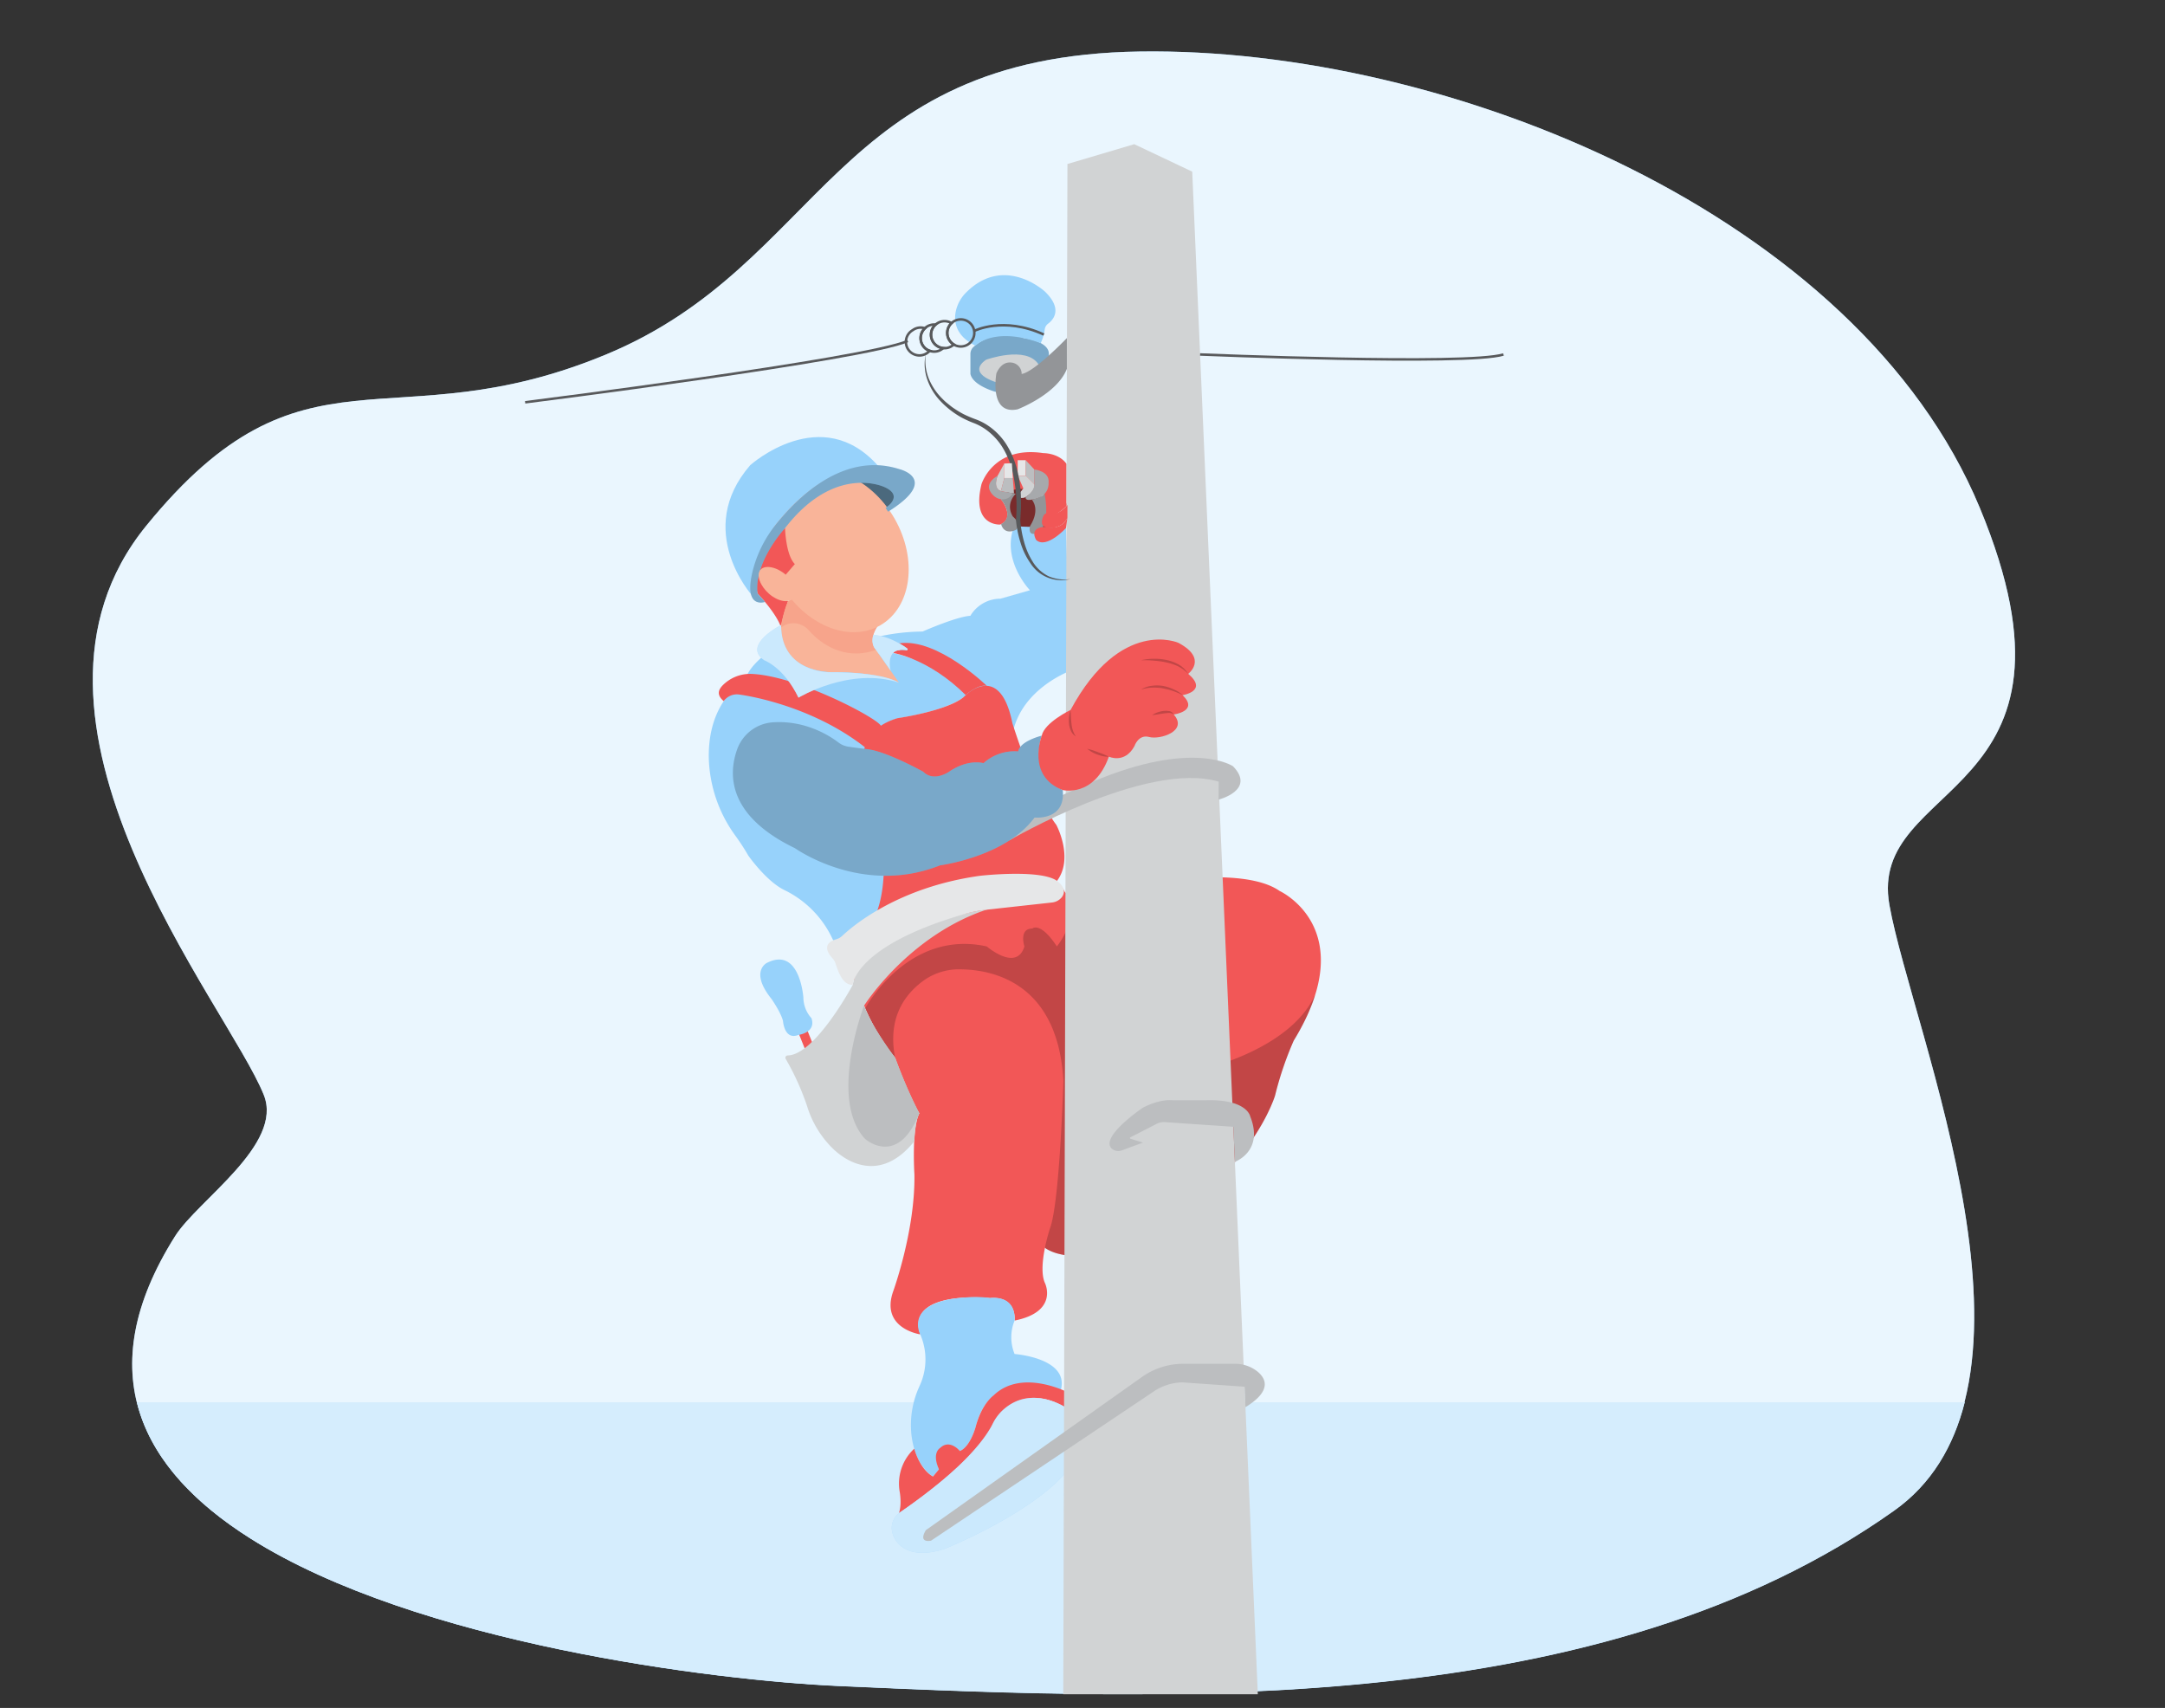 <!DOCTYPE svg PUBLIC "-//W3C//DTD SVG 1.1//EN" "http://www.w3.org/Graphics/SVG/1.1/DTD/svg11.dtd">

<svg id="a520d0cd-607b-4a47-85d0-b4c7bf68ce12" data-name="Layer 1" xmlns="http://www.w3.org/2000/svg" xmlns:xlink="http://www.w3.org/1999/xlink" width="865.76" height="682.89" viewBox="0 0 865.76 682.89">

<rect x="0" y="0" width="865.76" height="682.89" fill="#333333" stroke="none"/>

<defs>

<clipPath id="ab6709c3-6d7d-4de9-affb-a5115b59ab48">

<path id="f6624356-2054-476e-a6d4-209773c2b64c" data-name="SVGID" d="M342.86,395.62c8,20.7,14.31,26.32,14.31,26.32l58,73.85c2.75,5.89,13,6.29,13,6.29,67.17-15.72,81.7-64,81.7-64a133.49,133.49,0,0,1,7.47-22c27.38-44.78-5.63-59.84-5.63-59.84-19.38-13.62-82.5,2.36-82.5,2.36a2.19,2.19,0,0,0-1.74-1.17,1.89,1.89,0,0,1-1.85-1.18,9.32,9.32,0,0,0-3.22-3.68c7.34-9.16,0-22.78,0-22.78-8.11-10.47-17.54-40.59-17.54-40.59-5-24.89-18.67-11.27-18.67-11.27-5.73,6.11-27.28,9.22-27.28,9.22-13.07,3.8-13.34,13.55-13.5,13.31,0,0,16.55,48.67,2.2,70.27a21.57,21.57,0,0,1-3,3.42C342.24,376.41,337.23,383.18,342.86,395.62Z" fill="#F25757" data-secondary="true"/>

</clipPath>

</defs>

<g id="a5cf179b-de47-4597-ada4-1b725ab87492" data-name="freepik--background-simple--inject-26">

<path d="M100.07,615.05c66.6,42.08,185.63,56.78,235.43,59,135.45,6.07,305.2,12.64,421.87-70.16,68.62-48.76,7.22-191.43-1.81-242S840.44,320.38,791.68,203,578.58,18.8,455.78,20.6s-126.42,84.88-213.1,121-121-9-184.2,68.62,32.5,191.43,47,227.55c8,19.86-26.38,42.06-35.48,56.52C35.61,548.81,56.76,587.75,100.07,615.05Z" fill="#97D2FB" data-primary="true"/>

<path d="M100.07,615.05c66.6,42.08,185.63,56.78,235.43,59,135.45,6.07,305.2,12.64,421.87-70.16,68.62-48.76,7.22-191.43-1.81-242S840.44,320.38,791.68,203,578.58,18.8,455.78,20.6s-126.42,84.88-213.1,121-121-9-184.2,68.62,32.5,191.43,47,227.55c8,19.86-26.38,42.06-35.48,56.52C35.61,548.81,56.76,587.75,100.07,615.05Z" fill="#fff" opacity="0.8" style="isolation:isolate"/>

</g>

<g id="b884a0c6-eb49-4d88-88ab-4a9ee0b9188e" data-name="freepik--Floor--inject-26">

<path d="M54.78,560.66c5.41,21.89,22.19,39.84,45.38,54.48,66.6,42.08,185.63,56.78,235.44,59C471,680.23,640.79,686.8,757.46,604c15-10.63,23.74-25.71,28.22-43.34Z" fill="#97D2FB" data-primary="true"/>

<path d="M54.78,560.66c5.41,21.89,22.19,39.84,45.38,54.48,66.6,42.08,185.63,56.78,235.44,59C471,680.23,640.79,686.8,757.46,604c15-10.63,23.74-25.71,28.22-43.34Z" fill="#fff" opacity="0.6" style="isolation:isolate"/>

</g>

<path d="M398.07,156.66s-9-2.47-10-7.13v-8a3.74,3.74,0,0,1,1.31-2.87,19.36,19.36,0,0,1,20-3.48s10.9,1.24,10,7l-2,11Z" fill="#97D2FB" data-primary="true"/>

<path d="M398.07,156.66s-9-2.47-10-7.13v-8a3.74,3.74,0,0,1,1.31-2.87,19.36,19.36,0,0,1,20-3.48s10.9,1.24,10,7l-2,11Z" opacity="0.2"/>

<polygon points="402.22 194.96 415.27 193.8 418.4 211.13 409.16 213.47 403.72 209.74 402.22 194.96" fill="#F25757" data-secondary="true"/>

<polygon points="402.22 194.96 415.27 193.8 418.4 211.13 409.16 213.47 403.72 209.74 402.22 194.96" opacity="0.5"/>

<path d="M352.23,254.33a84.15,84.15,0,0,1,16.69-1.82s13.62-6,19.12-6.29a14,14,0,0,1,12-6.84L411.87,236s-11.56-11.94-6.33-25.56l20.73.68,1.84,57.06S408.69,275.14,405,293Z" fill="#97D2FB" data-primary="true"/>

<rect x="320.57" y="412.69" width="3.67" height="6.12" transform="translate(-131.72 150.11) rotate(-21.88)" fill="#F25757" data-secondary="true"/>

<path d="M313.11,408.19s.49,7.86,6.18,5.6c0,0,7.17-.88,5.21-6.68a12.54,12.54,0,0,1-3.24-8.25s-1.38-20.62-14.63-13.84c0,0-7,3.43,2,14.53C308.59,399.55,312.18,404.62,313.11,408.19Z" fill="#97D2FB" data-primary="true"/>

<path d="M346.15,373.67c-8.3,10.08-13.15,1.92-13.15,1.92A40.89,40.89,0,0,0,313.93,356c-7.34-3.41-14.67-13.88-14.67-13.88a88.25,88.25,0,0,0-5.32-8.16,55.21,55.21,0,0,1-10.5-30.9c-.3-18.07,8.41-26.66,12.59-29.74a8.59,8.59,0,0,0,2.75-3.45c1.53-3.41,5.59-6.83,5.59-6.83l52.8-1.93c17.06,3.57,29,16.84,29,16.84-5.82,6-26.64,9.17-26.64,9.17s-15.94,2.91-12.21,19.75C347.28,306.82,362.65,353.64,346.15,373.67Z" fill="#97D2FB" data-primary="true"/>

<path d="M357.17,261.06s14.22,2.17,29,16.84c0,0,4.79-4.44,8.46-3.66,0,0-19.91-19.36-35.1-17,0,0,4.46,2.28,3,2.74C362.47,260,358.16,259.4,357.17,261.06Z" fill="#F25757" data-secondary="true"/>

<path d="M289.41,280.33a6.47,6.47,0,0,1,6-2.66s27.67,3.29,50.45,21.09c0,0,3.12-4.24,6.37-8.28,1.42-1.78-31.58-19.81-51.08-21a15.48,15.48,0,0,0-11.25,3.69C287.61,275.16,286,277.45,289.41,280.33Z" fill="#F25757" data-secondary="true"/>

<path id="a1b84f3c-c5d1-4149-9c0d-39c18691285b" data-name="SVGID" d="M342.86,395.62c8,20.7,14.31,26.32,14.31,26.32l58,73.85c2.75,5.89,13,6.29,13,6.29,67.17-15.72,81.7-64,81.7-64a133.49,133.49,0,0,1,7.47-22c27.38-44.78-5.63-59.84-5.63-59.84-19.38-13.62-82.5,2.36-82.5,2.36a2.19,2.19,0,0,0-1.74-1.17,1.89,1.89,0,0,1-1.85-1.18,9.32,9.32,0,0,0-3.22-3.68c7.34-9.16,0-22.78,0-22.78-8.11-10.47-17.54-40.59-17.54-40.59-5-24.89-18.67-11.27-18.67-11.27-5.73,6.11-27.28,9.22-27.28,9.22-13.07,3.8-13.34,13.55-13.5,13.31,0,0,16.55,48.67,2.2,70.27a21.57,21.57,0,0,1-3,3.42C342.24,376.41,337.23,383.18,342.86,395.62Z" fill="#F25757" data-secondary="true"/>

<g clip-path="url(#ab6709c3-6d7d-4de9-affb-a5115b59ab48)">

<path d="M346,403.14s17-31.72,48.61-24.72c0,0,11.91,10.29,15.05,0,0,0-2.35-7.14,3.15-7.15,0,0,3.14-3,9.82,7.15a31.22,31.22,0,0,0,6.54-19.85l52,68.87s34.55-7.72,44.58-29.39l20.62,29.39L434.76,521.33l-44.1-33-48.58-77.39Z" opacity="0.2"/>

</g>

<path d="M439.09,269.38s2.6-26.35,12.11-10.63C451.2,258.75,445.63,261,439.09,269.38Z" fill="#F25757" data-secondary="true"/>

<path d="M367.61,445.12s-24.39-33.64,1.46-52.87a24.48,24.48,0,0,1,15-4.69c13.45.17,39,5.66,41.17,44.6,0,0-1.42,48.31-5.34,58.92,0,0-5.11,15.32-2,22,0,0,5.5,11.39-12.17,14.92,0,0,1.17-9.82-9.83-9,0,0-33.78-3.54-27.89,14.53,0,0-16.13-2.35-10.81-17.28,0,0,8.85-24.36,8.46-46.75C365.65,469.47,364.51,451,367.61,445.12Z" fill="#F25757" data-secondary="true"/>

<path d="M368,553.54a25.09,25.09,0,0,0,0-20s-6.12-11.28,13.24-14.28c0,0,8.56-1.29,14.65-.25,0,0,10.36-1.76,9.83,9a17.63,17.63,0,0,0,0,13.36s22.33,1.62,18.41,14.71c0,0-26.41-10.52-33.47,12.53,0,0-2.1,9.68-6.81,11.52,0,0-4.29-4.36-7.89-.75a5.08,5.08,0,0,0-1.38,3.61,9.41,9.41,0,0,0,.89,4.47l-2.36,2.88s-7-3.68-8.61-16.4a37,37,0,0,1,3-19.28Z" fill="#97D2FB" data-primary="true"/>

<path d="M365.59,579.24a19,19,0,0,0-5.83,17.11s1,5-.29,8.65c0,0,30.71-20.62,37.36-35a18.06,18.06,0,0,1,6.28-7.08c4.9-3.57,13-7,24.73,1v-6.81s-18.95-10.36-30.56.85c0,0-4.68,3.22-7.09,12.45,0,0-2.09,8-6.34,9.75,0,0-4-4.9-7.84-1.27,0,0-3.54,1.85-.54,8.6l-2.36,2.88S368.28,588.25,365.59,579.24Z" fill="#F25757" data-secondary="true"/>

<path d="M360.07,604.59a7.5,7.5,0,0,0-2.87,9.24s3.14,11,20.43,5.5c0,0,44.78-17.87,53.81-38.49,0,0,2.82-10.35-3.6-17,0,0-15-11.32-27.17.3a18.84,18.84,0,0,0-3.75,5.26C394.63,574,386.46,586.55,360.07,604.59Z" fill="#97D2FB" data-primary="true"/>

<path d="M360.07,604.59a7.5,7.5,0,0,0-2.87,9.24s3.14,11,20.43,5.5c0,0,44.78-17.87,53.81-38.49,0,0,2.82-10.35-3.6-17,0,0-15-11.32-27.17.3a18.84,18.84,0,0,0-3.75,5.26C394.63,574,386.46,586.55,360.07,604.59Z" fill="#fff" opacity="0.5"/>

<path d="M426.69,202.08a2,2,0,0,1-.2.24,21,21,0,0,1-4.14,3.22c-3.76,2.11-7.33-2.71-4.8-6.21.05-.09-.51,0-.42-.1a1.18,1.18,0,0,0-.48-1.83c-3.35-1.34-11-4.06-16,1.22a1.16,1.16,0,0,0,0,1.48c1.39,1.84,4.38,7.28-.32,9.46a1.13,1.13,0,0,1-.66.18c-1.92,0-10.81-1-7.24-15.89,0,0,0,0,0-.07.24-.83,5.1-15.57,24.77-12.61,0,0,6.14-.11,9.29,4.3l0,15.42v0C426.49,201.17,426.8,202,426.69,202.08Z" fill="#F25757" data-secondary="true"/>

<rect x="406.96" y="184" width="3.23" height="6.25" fill="#e6e7e8"/>

<path d="M413.61,193.67l-3.42-3.42v-5.93a.13.13,0,0,1,.22-.08l3.2,3.48Z" fill="#bcbec0"/>

<path d="M407,190.25l2.24,5L407,198.14s.64,1.51,2.87.76c0,0,4.31-2.27,3.78-5.23l-3.42-3.42Z" fill="#d1d3d4"/>

<path d="M401.6,185.34l-2.68,4.91s-2.16,5,1.34,6.1l1.34-5.21Z" fill="#d1d3d4"/>

<path d="M405,191.14H401.6l-1.34,5.21c.79.2,1.64.39,2.53.55s1.85.3,2.7.39Z" fill="#bcbec0"/>

<path d="M400.34,209.56s.86,4.53,5.87,2.35c0,0,2.75-2-1.18-5.4,0,0-3.24-4.45,1.14-9.11l-3.27-.53s-4,2-2,3.6C400.91,200.47,405.57,206.75,400.34,209.56Z" fill="#939598"/>

<path d="M341,393.8s-15.06,28.11-26.06,28.2a.92.92,0,0,0-.74,1.39,102.88,102.88,0,0,1,8.54,18.85,40,40,0,0,0,11,17.65c7.54,6.78,19.95,11.26,31.89-3.58,0,0,.31-8,2-11.19,0,0-4.37-7.69-9.64-22.16,0,0-8.8-11.18-12.45-20.87,0,0,17.75-28.16,49.47-38.55C395,363.54,345.13,370.53,341,393.8Z" fill="#d1d3d4"/>

<path d="M345.52,402.09s-14.37,37.49.46,53.31c0,0,13,11.57,21.63-10.28A205.3,205.3,0,0,1,358,423S348.54,410.57,345.52,402.09Z" fill="#bcbec0"/>

<polyline points="426.49 200.93 426.49 200.89 426.53 185.47 426.86 65.57 453.57 57.65 476.76 68.63 502.99 677.42 425.19 677.42 426.49 200.89" fill="#d1d3d4"/>

<path d="M457.06,456.84l-5-1.54a.3.3,0,0,1-.05-.55l10.47-5.38a6.5,6.5,0,0,1,3.41-.7l27.31,1.85.62,14s11.72-4.17,6.12-18.18c0,0-1.25-6.93-17.75-6.42l-13.39,0s-4.68-.71-11.84,3c0,0-17.31,11.72-12.38,16.34a4.05,4.05,0,0,0,4.13.66Z" fill="#bcbec0"/>

<path d="M370.23,611.81l86.45-61.27a28.48,28.48,0,0,1,16.48-5.25h20.56a14.27,14.27,0,0,1,9.26,3.2c3.46,2.93,5.45,7.77-4.94,14.15l-.36-8.19-24.95-1.74A21.39,21.39,0,0,0,461.89,556l-89.56,60S367,617.25,370.23,611.81Z" fill="#bcbec0"/>

<path d="M398.07,152.73s-11.6-3.4-3.75-8.9c0,0,16-5.77,20.95,1.83C415.27,145.66,414.64,155.61,398.07,152.73Z" fill="#d1d3d4"/>

<path d="M210,160.85s135.94-17.11,153-24.52" fill="none" stroke="#58595b" stroke-miterlimit="10"/>

<path d="M479.9,141.73s107.17,4.46,121.31,0" fill="none" stroke="#58595b" stroke-miterlimit="10"/>

<path d="M370.26,141.29a19.38,19.38,0,0,0,1.15,10.07,24.41,24.41,0,0,0,5.68,8.32,18.88,18.88,0,0,0,1.88,1.69c.67.51,1.3,1.08,2,1.56a39.78,39.78,0,0,0,4.31,2.64,46.12,46.12,0,0,0,4.67,2,23.25,23.25,0,0,1,4.8,2.36,25.84,25.84,0,0,1,7.55,7.54,34.09,34.09,0,0,1,4.26,9.72,51.12,51.12,0,0,1,1.66,10.4c.08,1.75.06,3.5.08,5.25l-.3,5.22v-.11a43.88,43.88,0,0,0,1.51,8.67,29.26,29.26,0,0,0,3.48,8,15.38,15.38,0,0,0,6.39,5.81,16.05,16.05,0,0,0,8.72,1.09,14.68,14.68,0,0,1-16-6.27,28.88,28.88,0,0,1-4-8.26,43.19,43.19,0,0,1-1.82-9v-.12a60.59,60.59,0,0,0-1.63-20.21,33.39,33.39,0,0,0-4-9.18,25.05,25.05,0,0,0-6.91-7.08,21.73,21.73,0,0,0-4.42-2.28,42,42,0,0,1-4.79-2.18,34.94,34.94,0,0,1-8.34-6.45,23.91,23.91,0,0,1-5.45-8.94A18.68,18.68,0,0,1,370.26,141.29Z" fill="#58595b"/>

<path d="M343.68,193a86.72,86.72,0,0,1,10.44,10.11,12.44,12.44,0,0,0,3.18-2.29,4,4,0,0,0-.67-5.94A15,15,0,0,0,343.68,193Z" fill="#97D2FB" data-primary="true"/>

<path d="M343.68,193a86.72,86.72,0,0,1,10.44,10.11,12.44,12.44,0,0,0,3.18-2.29,4,4,0,0,0-.67-5.94A15,15,0,0,0,343.68,193Z" opacity="0.5"/>

<path d="M302.93,237.32s7.59,7.85,9.42,13.61l2.8-10.55a14,14,0,0,1-11.83-11.44A11.94,11.94,0,0,0,302.93,237.32Z" fill="#F25757" data-secondary="true"/>

<path d="M315.15,240.38s-4.37,11.08-2.8,15c0,0,1.84,12,19.12,13.35,0,0,18.07-.52,28,4.19l-9.16-13.09s-4.88-4.12,3.32-12.93l-36.59-7.53Z" fill="#f9b499"/>

<path d="M312.35,250.93a7.73,7.73,0,0,1,6.84-1.5,8.6,8.6,0,0,1,4.39,2.74c3.05,3.46,12.79,12.61,26.75,7.67,0,0-4.87-4.21,3.32-12.93l-36.59-7.53-1.91,1S313.4,243.6,312.35,250.93Z" fill="#f7a48b"/>

<ellipse cx="333.63" cy="219.48" rx="26.13" ry="34.1" transform="matrix(0.87, -0.5, 0.5, 0.87, -65.04, 196.22)" fill="#f9b499"/>

<path d="M313.93,211.13s.26,10.74,3.92,14.4l-4,4.65s-6.15-4.59-10.21-1.24A36.2,36.2,0,0,1,313.93,211.13Z" fill="#F25757" data-secondary="true"/>

<path d="M300.77,238.1s-23.46-26-.75-52.12c0,0,28.58-25.65,51.39.59,0,0-19.9-3.71-41.22,23.24C310.19,209.81,299.91,223,300.77,238.1Z" fill="#97D2FB" data-primary="true"/>

<path d="M305.9,240.67s-8.76,3.17-4.89-12.48a48.37,48.37,0,0,1,9.18-18.38c8.94-11.23,27.31-29.22,49.3-22.28,0,0,16.78,3.86-4.35,17.06l-1-1.53s7.63-4.72-.47-8.32c0,0-19.72-9.48-39.72,16.39,0,0-12.56,13.54-11,26.19C302.93,237.32,304.83,239.35,305.9,240.67Z" fill="#97D2FB" data-primary="true"/>

<path d="M305.9,240.67s-8.76,3.17-4.89-12.48a48.37,48.37,0,0,1,9.18-18.38c8.94-11.23,27.31-29.22,49.3-22.28,0,0,16.78,3.86-4.35,17.06l-1-1.53s7.63-4.72-.47-8.32c0,0-19.72-9.48-39.72,16.39,0,0-12.56,13.54-11,26.19C302.93,237.32,304.83,239.35,305.9,240.67Z" opacity="0.2"/>

<path d="M314.22,229.81c3.51,3.08,4.85,7.28,3,9.38s-6.18,1.3-9.69-1.78-5.26-7.51-3.41-9.61S310.72,226.72,314.22,229.81Z" fill="#f9b499"/>

<path d="M312.35,249.9s-15.78,8-6.73,14.11c0,0,7.79,2.73,13.68,14.94,0,0,20.6-12.46,40.19-6,0,0-5.75-4.29-28-4.19C331.47,268.74,312.35,268.83,312.35,249.9Z" fill="#97D2FB" data-primary="true"/>

<path d="M312.35,249.9s-15.78,8-6.73,14.11c0,0,7.79,2.73,13.68,14.94,0,0,20.6-12.46,40.19-6,0,0-5.75-4.29-28-4.19C331.47,268.74,312.35,268.83,312.35,249.9Z" fill="#fff" opacity="0.5"/>

<path d="M362.79,259.27c-2.63-1.83-8-5.18-13.58-5.35,0,0-1.2,3.61,1.12,5.92l5.85,8.35s-2.63-9.81,6.29-8.22A.39.39,0,0,0,362.79,259.27Z" fill="#97D2FB" data-primary="true"/>

<path d="M362.79,259.27c-2.63-1.83-8-5.18-13.58-5.35,0,0-1.2,3.61,1.12,5.92l5.85,8.35s-2.63-9.81,6.29-8.22A.39.39,0,0,0,362.79,259.27Z" fill="#fff" opacity="0.5"/>

<path d="M420.58,360.86a5.86,5.86,0,0,0,4.06-2.16c2.42-3.22-1.43-6.08-1.43-6.08-5.81-5.36-31.24-2.46-31.24-2.46-32.48,4.48-50.71,19.81-55.14,24a6,6,0,0,1-2.37,1.37c-6.15,1.78-3.17,5.89-1.59,7.58A5.49,5.49,0,0,1,334,384.9c.95,2.6,2.59,9,7,8.9,0,0,.7-15.52,44.38-28.25a53.74,53.74,0,0,1,9.32-1.84Z" fill="#e6e7e8"/>

<path d="M412.62,199.77s3.62,3.73-.72,10.57c0,0-1,3.4,1.71,3.12,0,0,6.89-.43,4.14-16.06C417.75,197.4,416.5,199,412.62,199.77Z" fill="#939598"/>

<path d="M419.4,205.3a1.66,1.66,0,0,0-2.06.82c-.88,1.9-1.66,5,2.68,5,0,0,5.06.13,6.83-4.17V201.9S423.23,206.51,419.4,205.3Z" fill="#F25757" data-secondary="true"/>

<path d="M426.27,211.13s-7.79,8.51-11.91,4.78c0,0-3.08-4.8,3.21-5.26,0,0,6.85,1.89,9.28-3.69Z" fill="#F25757" data-secondary="true"/>

<path d="M413.61,187.72s6.27.58,5.71,5.36c0,0,.59,5.65-6.7,6.69,0,0-2.85.63-2.43-1.07,0,0,3.42-2,3.42-5Z" fill="#a7a9ac"/>

<path d="M398.92,190.25s-4.93,2.47-3,6.12,6.68,4.74,9.13.9c0,0-2.94-.52-4.76-.9C400.32,196.37,397,195.62,398.92,190.25Z" fill="#a7a9ac"/>

<polygon points="401.6 185.34 401.6 191.14 405.03 191.14 404.64 185.2 401.6 185.34" fill="#e6e7e8"/>

<path d="M403.67,336s54.65-32,83.62-23.49v7.21s15-3.8,5.79-13.34c0,0-15.75-10.86-56.1,6.16l-36.26,16Z" fill="#bcbec0"/>

<path d="M375.88,346s26.3-3.41,37.82-19.12c0,0,12.57,1.31,11.26-11,0,0-13.35-5.76-8.38-21.73,0,0-8.64,2.09-9.42,6.28a18.61,18.61,0,0,0-13.88,4.71s-5.77-1.83-13.36,3.15c0,0-6.29,4.71-10.74.26,0,0-14.56-8.11-22.29-9-3.39-.4-5.95-.76-7.63-1a8.69,8.69,0,0,1-3.95-1.67c-3.63-2.77-13.39-9-26.41-8.06a16.33,16.33,0,0,0-14.19,11c-3.4,9.65-3.92,26.23,23.14,39.29C317.85,339.06,344.64,358.42,375.88,346Z" fill="#97D2FB" data-primary="true"/>

<path d="M375.88,346s26.3-3.41,37.82-19.12c0,0,12.57,1.31,11.26-11,0,0-13.35-5.76-8.38-21.73,0,0-8.64,2.09-9.42,6.28a18.61,18.61,0,0,0-13.88,4.71s-5.77-1.83-13.36,3.15c0,0-6.29,4.71-10.74.26,0,0-14.56-8.11-22.29-9-3.39-.4-5.95-.76-7.63-1a8.69,8.69,0,0,1-3.95-1.67c-3.63-2.77-13.39-9-26.41-8.06a16.33,16.33,0,0,0-14.19,11c-3.4,9.65-3.92,26.23,23.14,39.29C317.85,339.06,344.64,358.42,375.88,346Z" opacity="0.2"/>

<path d="M428.11,283.86s-10.48,5.05-11.53,10.29c0,0-6.27,16.15,8.38,21.73,0,0,12.57,3.14,18.47-13.35,0,0,6.28,3,10.21-4.19,0,0,1.57-4.85,5.89-3.67s15.71-2.36,9.82-9c0,0,10.22-1.32,3.54-7.73,0,0,10.42-1.6,2.26-8.52,0,0,8-6-3.83-12.35C471.32,257,448.14,246.72,428.11,283.86Z" fill="#F25757" data-secondary="true"/>

<g opacity="0.2">

<path d="M456.27,264a22.78,22.78,0,0,1,5.14-.6,23.14,23.14,0,0,1,5.17.51,16.77,16.77,0,0,1,4.9,1.87,10.77,10.77,0,0,1,3.67,3.65,14.94,14.94,0,0,0-4-3,21.71,21.71,0,0,0-4.73-1.57,34.66,34.66,0,0,0-5-.71C459.69,264,458,263.93,456.27,264Z"/>

</g>

<g opacity="0.2">

<path d="M456.27,275.72a10.35,10.35,0,0,1,4.16-1.49,15.15,15.15,0,0,1,4.46,0,17,17,0,0,1,4.26,1.32,20.22,20.22,0,0,1,2,1c.61.42,1.21.84,1.79,1.29-.7-.26-1.34-.59-2-.85s-1.34-.55-2-.76-1.35-.46-2.05-.6-1.38-.31-2.07-.45a21.37,21.37,0,0,0-4.23-.24A16.82,16.82,0,0,0,456.27,275.72Z"/>

</g>

<g opacity="0.2">

<path d="M460.7,285.92A10.9,10.9,0,0,1,465,284.3a7.6,7.6,0,0,1,2.38,0,2.37,2.37,0,0,1,1.94,1.33,3,3,0,0,0-2-.56,19.83,19.83,0,0,0-2.15.22C463.72,285.49,462.26,285.79,460.7,285.92Z"/>

</g>

<g opacity="0.2">

<path d="M428.11,283.86c.12,1.89.14,3.71.38,5.5a10.47,10.47,0,0,0,1.71,5.05,4.82,4.82,0,0,1-1.91-2.15,8.51,8.51,0,0,1-.79-2.78,12.44,12.44,0,0,1,0-2.86A10.53,10.53,0,0,1,428.11,283.86Z"/>

</g>

<g opacity="0.2">

<path d="M443.43,302.53a8.86,8.86,0,0,1-2.36-.19,16.06,16.06,0,0,1-2.25-.65,13.67,13.67,0,0,1-4.06-2.31A20.08,20.08,0,0,1,437,300c.73.24,1.44.5,2.16.76C440.6,301.3,442,301.85,443.43,302.53Z"/>

</g>

<path d="M382.05,125.37c-.52,4,.61,9.18,8,12.83,0,0,7.4-7.87,26.12-1a18.19,18.19,0,0,0,1.6-5.43,3.43,3.43,0,0,1,1.35-2.36c2.2-1.64,5.89-5.88-1.26-12.83,0,0-15.95-14.78-31.2.06A15.05,15.05,0,0,0,382.05,125.37Z" fill="#97D2FB" data-primary="true"/>

<path d="M389.62,132.3s11.61-5.94,27.8,1.46" fill="none" stroke="#58595b" stroke-miterlimit="10"/>

<path d="M389.11,135.41a5.4,5.4,0,0,1-7.18,2.62,4.49,4.49,0,0,1-.53-.29,5.39,5.39,0,0,1-2.09-6.89,5.14,5.14,0,0,1,1.19-1.65,5.4,5.4,0,0,1,8.61,6.21Z" fill="none" stroke="#58595b" stroke-miterlimit="10"/>

<path d="M381.4,137.74a5.39,5.39,0,0,1-8.58-6.22,5.18,5.18,0,0,1,1.3-1.72,5.39,5.39,0,0,1,5.88-.88,2,2,0,0,1,.5.28,5.14,5.14,0,0,0-1.19,1.65A5.39,5.39,0,0,0,381.4,137.74Z" fill="none" stroke="#58595b" stroke-miterlimit="10"/>

<path d="M377.16,139.19a5.33,5.33,0,0,1-5.33,1.1,5.12,5.12,0,0,1-2.66-1.95,5.39,5.39,0,0,1,.7-7.13c.16-.14.33-.29.51-.42a5.32,5.32,0,0,1,3.74-1,5.18,5.18,0,0,0-1.3,1.72,5.41,5.41,0,0,0,2.6,7.19A5.33,5.33,0,0,0,377.16,139.19Z" fill="none" stroke="#58595b" stroke-miterlimit="10"/>

<path d="M371.83,140.29c-.17.14-.33.29-.52.42A5.41,5.41,0,1,1,365,132a5.35,5.35,0,0,1,4.9-.74,5.39,5.39,0,0,0-.7,7.13A5.12,5.12,0,0,0,371.83,140.29Z" fill="none" stroke="#58595b" stroke-miterlimit="10"/>

<path d="M398.46,149.23s-3.16,16.88,8.5,14.42c0,0,15.72-6,19.67-16.18l0-12.3s-13,13.6-18.08,14.36h0a4.55,4.55,0,0,0-3.56-4.48C402.92,144.61,400.31,145.16,398.46,149.23Z" fill="#939598"/>

</svg>